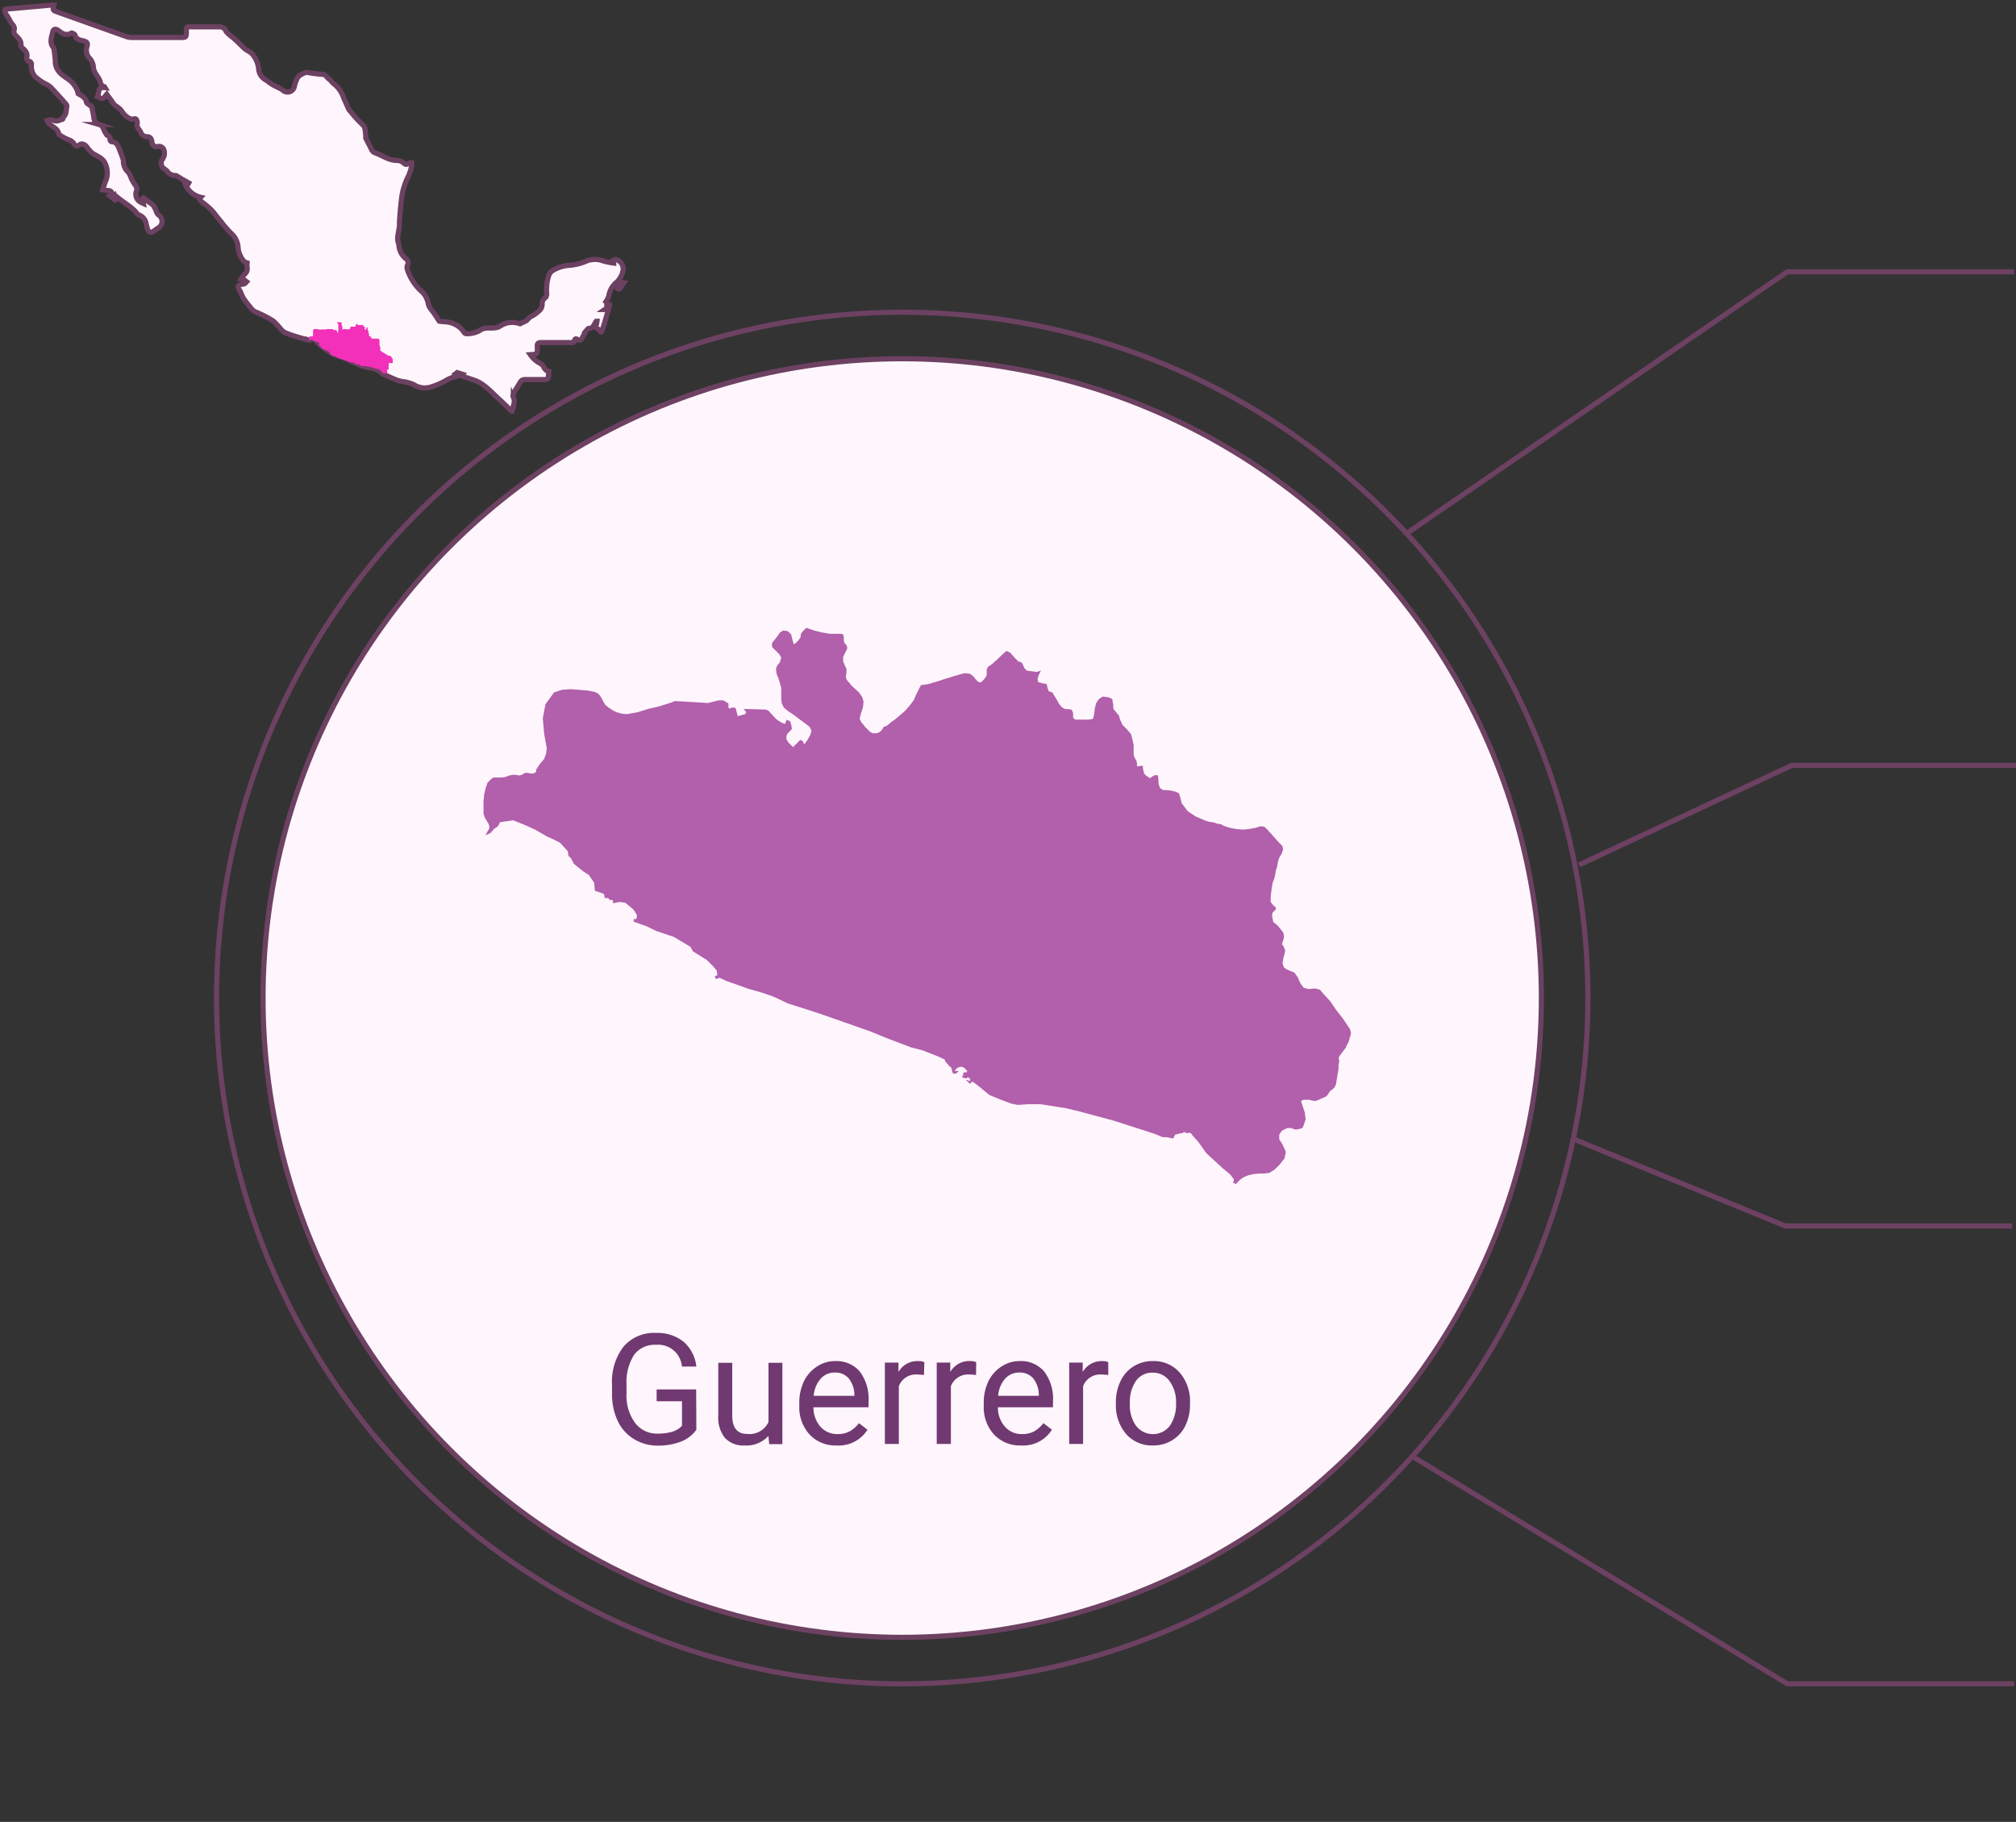 <svg xmlns="http://www.w3.org/2000/svg" viewBox="0 0 306.04 276.52"><rect x="0" y="0" width="306.04" height="276.52" fill="#333333" stroke="none"/><defs><style>.cls-1{fill:#fef6fc;}.cls-1,.cls-2,.cls-3{stroke:#6d4162;stroke-miterlimit:10;stroke-width:0.78px;}.cls-2,.cls-3{fill:none;}.cls-3{isolation:isolate;}.cls-4{fill:#713972;}.cls-5{fill:#b25fac;}.cls-6{fill:#f230b9;}</style></defs><g id="estados"><circle class="cls-1" cx="136.96" cy="151.48" r="97.03"/><circle class="cls-2" cx="136.96" cy="151.48" r="104.09"/><polyline class="cls-3" points="213.34 81.1 271.32 41.25 305.78 41.25"/><polyline class="cls-3" points="214.19 220.92 271.32 255.56 305.78 255.56"/><polyline class="cls-3" points="239.72 131.27 272.01 116.16 306.47 116.16"/><polyline class="cls-3" points="238.56 172.75 271 186.07 305.46 186.07"/><path class="cls-4" d="M105.71,217a5.09,5.09,0,0,1-2.36,1.81,9.51,9.51,0,0,1-3.52.6,6.78,6.78,0,0,1-3.6-1,6.31,6.31,0,0,1-2.44-2.71,9.34,9.34,0,0,1-.88-4.07V210.2a8.74,8.74,0,0,1,1.75-5.82,6.09,6.09,0,0,1,4.92-2.07,6.34,6.34,0,0,1,4.19,1.33,5.82,5.82,0,0,1,1.94,3.77h-2.19a3.62,3.62,0,0,0-3.93-3.3,3.88,3.88,0,0,0-3.34,1.54,7.66,7.66,0,0,0-1.14,4.49v1.36a7,7,0,0,0,1.28,4.44,4.13,4.13,0,0,0,3.45,1.65,7.72,7.72,0,0,0,2.16-.27,3.3,3.3,0,0,0,1.53-.92v-3.72H99.68v-1.8h6Z"/><path class="cls-4" d="M116.65,217.94a4.5,4.5,0,0,1-3.61,1.45,3.86,3.86,0,0,1-3-1.15,5,5,0,0,1-1-3.4v-8h2.12v8c0,1.87.76,2.8,2.28,2.8a3.17,3.17,0,0,0,3.22-1.8v-9h2.11v12.35h-2Z"/><path class="cls-4" d="M127,219.39a5.39,5.39,0,0,1-4.09-1.65,6.12,6.12,0,0,1-1.57-4.41v-.39a7.35,7.35,0,0,1,.7-3.28,5.48,5.48,0,0,1,2-2.26,4.88,4.88,0,0,1,2.73-.82,4.63,4.63,0,0,1,3.75,1.59,6.87,6.87,0,0,1,1.33,4.54v.88h-8.36a4.38,4.38,0,0,0,1.06,2.95,3.37,3.37,0,0,0,2.6,1.12,3.74,3.74,0,0,0,1.9-.45A4.84,4.84,0,0,0,130.4,216l1.29,1A5.17,5.17,0,0,1,127,219.39Zm-.27-11.07a2.81,2.81,0,0,0-2.14.93,4.46,4.46,0,0,0-1.07,2.6h6.18v-.16a4,4,0,0,0-.87-2.49A2.63,2.63,0,0,0,126.77,208.32Z"/><path class="cls-4" d="M140.26,208.7a6.66,6.66,0,0,0-1-.08,2.77,2.77,0,0,0-2.81,1.77v8.77h-2.12V206.81h2.06l0,1.43a3.3,3.3,0,0,1,3-1.66,2.22,2.22,0,0,1,.93.16Z"/><path class="cls-4" d="M148.17,208.7a6.66,6.66,0,0,0-1-.08,2.79,2.79,0,0,0-2.82,1.77v8.77H142.2V206.81h2.06l0,1.43a3.27,3.27,0,0,1,3-1.66,2.22,2.22,0,0,1,.93.16Z"/><path class="cls-4" d="M155,219.39a5.39,5.39,0,0,1-4.09-1.65,6.12,6.12,0,0,1-1.57-4.41v-.39a7.35,7.35,0,0,1,.7-3.28,5.48,5.48,0,0,1,2-2.26,4.89,4.89,0,0,1,2.74-.82,4.62,4.62,0,0,1,3.74,1.59,6.87,6.87,0,0,1,1.33,4.54v.88h-8.36a4.34,4.34,0,0,0,1.07,2.95,3.33,3.33,0,0,0,2.59,1.12,3.74,3.74,0,0,0,1.9-.45,4.84,4.84,0,0,0,1.35-1.21l1.29,1A5.17,5.17,0,0,1,155,219.39Zm-.26-11.07a2.82,2.82,0,0,0-2.15.93,4.46,4.46,0,0,0-1.07,2.6h6.18v-.16a4.05,4.05,0,0,0-.86-2.49A2.65,2.65,0,0,0,154.76,208.32Z"/><path class="cls-4" d="M168.24,208.7a6.63,6.63,0,0,0-1-.08,2.78,2.78,0,0,0-2.82,1.77v8.77h-2.11V206.81h2.05l0,1.43a3.3,3.3,0,0,1,2.95-1.66,2.22,2.22,0,0,1,.93.16Z"/><path class="cls-4" d="M169.4,212.87a7.2,7.2,0,0,1,.71-3.26,5.24,5.24,0,0,1,2-2.24,5.32,5.32,0,0,1,2.9-.79,5.2,5.2,0,0,1,4.08,1.75,6.7,6.7,0,0,1,1.56,4.64v.15a7.4,7.4,0,0,1-.69,3.24,5.3,5.3,0,0,1-2,2.23,5.48,5.48,0,0,1-2.95.8,5.22,5.22,0,0,1-4.07-1.75A6.7,6.7,0,0,1,169.4,213Zm2.12.25a5.32,5.32,0,0,0,.95,3.3,3.24,3.24,0,0,0,5.11,0,5.79,5.79,0,0,0,.95-3.53,5.29,5.29,0,0,0-1-3.29,3.07,3.07,0,0,0-2.56-1.26,3,3,0,0,0-2.52,1.24A5.74,5.74,0,0,0,171.52,213.12Z"/><path id="GRO" class="cls-5" d="M158,101.82l-.3.6-.2.6.1.5.7.2.6.1.1.5.2.6.6.2.2.4.5.8.2.4.3.4.3.3.4.2h.4l.6.1.2.5v.7l.3.3h2l.7-.1.1-.3.1-.4.1-.9.2-.8.4-.6.6-.4.8.1.3.1.2.1.2.2v.3l.1.4v.5l.1.3.3.3.2.3.2.2.1.2.1.4.4.9.7.7.6.7.3,1.2.1.5v1.5l.2.5.2.3.1.4v.5l.9-.1v.4l.1.4.09.4.3.3.6.4.4-.3.41-.2.4.1.1,1.3.2.6.5.3h.5l.8.1.7.2.4.2.4,1.5.9,1.2,1.2.8,1.4.6.6.2.7.1.6.2.6.1.3.2.3.1.3.1.3.1,1,.2,1.09.1,1-.1,1-.2.6-.2h.3l.4.1.41.4,1.7,1.9.59.6.1.5-.2.6-.4.7-.2.6-.1.7-.2.6-.1.6-.1.5-.3.8-.2,1.3-.09.8v.8l.5.6.2.1.09.2v.2l-.2.2-.3.3-.09.4.09.5.1.5.7.6.41.5.4.5.1.4v.5l-.3.9.2.2.3.7-.1.6-.2.7-.1.7.2.6.4.3,1.2.5.5.7.4.9.5.7.8.2.9-.1.4.1.4.1.4.5,1.1,1.2.9,1.3,1,1.3.9,1.3.2.3.1.3.1.4-.1.4-.1.3-.1.4-.1.3-.2.3-.2.5-.3.4-.3.4-.3.4-.2.4.1.3v.3l-.1.4v.6l-.2,1.2-.1.6-.1.6-.2.4-.3.3-.4.3-.2.3-.1.2-.3.3-.2.1-.2.1-.5.2-.4.2-.4.1-.5-.1-.4-.1h-.8l-.4.2.3.9.3.9.1,1-.3.9-.2.4-.7.2h-.5l-.5-.2h-.6l-.8.4-.4.6v.7l.5.8.5,1.1-.2,1-.7.9-.8.8-.8.5-.8.1h-.8l-.9.1-.8.2-.7.3-.5.4-.5.5-.1.1-.4-.2v-.1l.1-.1V179l-.5-.7-1.2-1-2.5-2.3-1.2-1.7-.9-1-.1-.2-.3-.2-.4.1-.5-.2-.2.2h-.3l-.3.1-.5.1-.1.2-.2.4-1-.2h-.6l-1.2-.5-6.2-2-5.2-1.4-2.1-.5-3.8-.6h-2l-1.5.1-1-.2-.8-.3-.8-.3-1.7-.7-1.7-1.4-.8-.6h-.2l-.2.3-.3-.2-.1-.2-.3-.1.2-.1.4.2.1-.3-.2-.2-.2-.1-.2.2-.3-.1h-.2l-.2-.2.2-.1V163l.2-.3.2.1.2-.1v-.2l-.3-.3-.2-.2-.5-.1-.5.2-.3.3v.2l.3-.1.2.1-.3.3-.4.1-.2-.2-.2-.8-.2-.1-.7-.8-.1-.3-1.1-.5-2.3-.9-1.6-.4-1.6-.6-2.1-.8-2.7-1.1-7.7-2.7-2.8-.9-1.9-.6-2.1-1-1.7-.6-2.1-.6-1.7-.6-1.7-.6-1.1-.5-.5.2-.2-.4.4-.2-.1-.7-.5-.6-1-1-2.1-1.3-.4-.7-2.5-1.5-2.7-.9-1.4-.7-2-.7v-.4h.4l.1-.6-.3-.5-.3-.4-1.2-1-.9-.1-.9.2-.1-.5h-.4l-.3-.3h-.5l-.1-.6-.5-.2-.9-.3-.1-1.2-.8-1.2-.8-.5-1.5-1.2-.4-.8-.4-.4-.1-.7-1.2-1.3-1.4-.7-.5-.2-1.9-1.1-1.8-.8-1.5-.6-2,.3-.3.6-.6.4-.5.6-.6.3-.2.1.3-.6.2-.3.1-.3-.1-.5-.6-1-.2-.6v-1.9l.1-1,.2-.9.2-.6.1-.3.3-.3.3-.3.3-.2h1.4l.5-.1.5-.2.5-.1h.5l.5.1.4-.1.5-.3H80l.6.1h.3l.3-.1.2-.2v-.3l.2-.3.4-.6.6-.7.3-.8.1-.8-.4-2.3-.2-2.3.4-2.1,1.3-1.8,1.2-.4,1.3-.1,2.6.2.5.1.5.1.5.2.4.4.3.5.2.4.3.5.5.4.6.4.6.3.7.2.8.1,1.7-.3,1.6-.5,1.7-.4,1.59-.5.8-.3,5,.3,1.6-.4h.7l.7.4.1.1v.6l.2.2v-.1l.3-.1h.4l.2.1.1.4.2.8,1.1-.3.2-.3-.4-.5,3.4.1.4.2,1.1,1.2.4.3.5.3.5.2v-.1l.21-.5v-.1l.09.1.3.1h.1l.1.2.1.3.1.5v.3l-.3.3-.3.3-.2.4v.5l.3.5.7.7,1-1,.1-.1.4.2.2.5.5-.7.4-.7.2-.7-.3-.6-.8-.6-.8-.6-.8-.6-.9-.6-.6-.5-.3-.6-.09-.7v-1.7l-.2-.7-.21-.7-.29-.7-.1-.8.2-.5.4-.5.2-.7-.3-.5-.6-.6-.5-.5v-.6l.4-.5.4-.5.4-.6.5-.3.7.1.5.5.2.8.2.7.3-.2.4-.4.3-.4.1-.6.2-.3.6-.6,1.2.4,1.2.3,1.2.2h1.7l.3.1.1.4v.5l.1.4.2.2.2.3v.4l-.3.6-.3.6v.7l.3.7.2.4v.8l-.1.4.1.4.2.3.3.3.2.3,1.2,1.1.5.7.2.7-.1.9-.3.9-.2.8.3.6.3.3.2.3.5.5.3.3.4.2h.5l.4-.1.4-.3.2-.3.2-.3.4-.1.7-.6.7-.5.7-.6.7-.6.7-.8.6-.8.4-.9.6-1.2.1-.2.7-.1.6-.1.6-.2.7-.2.6-.2.6-.2.7-.2.6-.2.4-.1.3-.1.7-.2h.5l.5.1.5.4.4.5.3.3.4.1.5-.5.3-.4.1-.3v-.8l.2-.4.3-.2.3-.2.9-.8.5-.5.8-.7.6.3.6.7.6.6.4.1.2.2.3.7.4.4.8.1.7.1.6-.2Z"/><path class="cls-1" d="M94.07,42.29a3.19,3.19,0,0,0,.53-1.36A1.53,1.53,0,0,0,94,39.62c-.42-.31-.74-.36-1.12.11l.29.08,0,.12a11.22,11.22,0,0,1-1.65-.34,3.48,3.48,0,0,0-2.58.07,8,8,0,0,1-2.47.61,5.56,5.56,0,0,0-2.64.84,1.41,1.41,0,0,0-.5.63A7.05,7.05,0,0,0,83,44.59a.88.88,0,0,1-.2.58,1.09,1.09,0,0,0-.5,1c0,.7-.43,1-.89,1.37s-.69.41-1,.64a4.27,4.27,0,0,0-.47.48h0l-1,.48h0a3.35,3.35,0,0,0-3,.34,1.34,1.34,0,0,1-.5.22c-.88.24-1.85-.18-2.71.52a3.91,3.91,0,0,1-1.73.43.65.65,0,0,1-.53-.16,3.25,3.25,0,0,0-1.32-1.22,3.61,3.61,0,0,0-1.47-.42,9,9,0,0,1-1-.11c-.28-.42-.51-.79-.76-1.15-.34-.51-.85-.94-.93-1.61A3.42,3.42,0,0,0,63.75,44a7.79,7.79,0,0,1-1.91-3.09,1,1,0,0,1,0-.63.74.74,0,0,0-.2-1,2.81,2.81,0,0,1-1.07-1.9c0-.32-.17-.63-.2-1a2.39,2.39,0,0,1,.05-.7c.06-.45.16-.9.22-1.35,0-.23,0-.47,0-.7.08-1.05.14-2.11.28-3.16A10.11,10.11,0,0,1,62,26.73a7.55,7.55,0,0,0,.5-1.59,1.27,1.27,0,0,0,0-.43,1.36,1.36,0,0,0-.51.11.46.46,0,0,1-.67-.05,1.67,1.67,0,0,0-1.24-.42,4.23,4.23,0,0,1-1.12-.25c-.64-.26-1.25-.61-1.9-.86a1,1,0,0,1-.65-.52c-.27-.58-.59-1.15-.88-1.73a1.36,1.36,0,0,1,0-.36c-.05-.42-.08-.85-.17-1.26A1.18,1.18,0,0,0,55,18.9c-.3-.32-.62-.62-.91-.94s-.6-.7-.89-1.06a1.4,1.4,0,0,1-.28-.36c-.25-.53-.46-1.09-.73-1.61a4.42,4.42,0,0,0-1.45-2.16c-.31-.2-.5-.6-.81-.79s-.45-.69-1-.7A20.29,20.29,0,0,1,46.7,11a.67.67,0,0,0-.31,0,4.68,4.68,0,0,0-.64.3,1.59,1.59,0,0,0-.57.48,6,6,0,0,0-.47,1.21,1.06,1.06,0,0,1-1.82.66c-.4-.28-.88-.45-1.31-.69a7.71,7.71,0,0,1-.77-.49,4.71,4.71,0,0,0-.45-.33,2.06,2.06,0,0,1-1.1-1.78,4.26,4.26,0,0,0-.93-2.12c-.28-.37-.82-.54-1.19-.86s-.93-.91-1.41-1.35c-.25-.23-.53-.43-.78-.65a2.62,2.62,0,0,1-.66-.67,1,1,0,0,0-1-.64c-1.34,0-2.68,0-4,0-1.15,0-1-.1-1,1,0,.47-.13.63-.61.62-2.54,0-5.08,0-7.62,0a2.57,2.57,0,0,1-.83-.12L8.77,1.84C8,1.57,8,1.56,8.18.78a4.09,4.09,0,0,0-.5,0l-6.47.58c-.52,0-.59.19-.36.67a2.8,2.8,0,0,0,.3.46L1.44,3a3,3,0,0,0,.34.57c.28.31.51.6.35,1.06-.1.31.06.54.29.78.4.41.87.82.75,1.52,0,.09.1.24.19.32.46.4.89.78.69,1.5,0,.15.13.52.22.53.46,0,.51.33.49.65a2.44,2.44,0,0,0,.52,1.65,7.29,7.29,0,0,0,1.65,1.16,4.11,4.11,0,0,1,.73.46c.82.86,1.61,1.74,2.39,2.63a.49.49,0,0,1,.09.39c-.14.53,0,1.14-.54,1.55-.06.06,0,.2-.08.31s-.22,0-.29.07a1.18,1.18,0,0,1-1.12.12,1.71,1.71,0,0,0-.5-.1,2.64,2.64,0,0,0-.46.13,2.59,2.59,0,0,0,.3.48c.51.5,1.33.7,1.47,1.56a.28.28,0,0,0,.16.16,7.17,7.17,0,0,0,1.36.73,1.36,1.36,0,0,1,.78.58c.19.27.4.56.82.19s1,.05,1.2.38a3,3,0,0,0,.43.52c.59.71,1.61.82,2.15,1.64a3.36,3.36,0,0,1,.33,2.66c-.22.49-.36,1-.56,1.61a5.24,5.24,0,0,0,.71.1c.39,0,.69.12.74.58l-.39.23.81.64.12-.1-.18-.57a.85.85,0,0,1,.27.13c1,.9,2.33,1.51,3.18,2.64a.89.89,0,0,0,.35.21,1.75,1.75,0,0,1,1,1.35,5.7,5.7,0,0,0,.22.81c.21.49.53.55.95.23.24-.19.5-.36.76-.53a1.15,1.15,0,0,0,0-1.86,1.14,1.14,0,0,1-.37-.49,6.73,6.73,0,0,0-.43-.94,3.48,3.48,0,0,0-.73-.57l-.8-.64-.12.07.1.79h0l-.45-.21a1.37,1.37,0,0,1-.66-1.56A1,1,0,0,0,20.46,28,5.64,5.64,0,0,1,19.9,27a3.45,3.45,0,0,0-.39-.82,2.24,2.24,0,0,1-.78-1.7.92.92,0,0,0-.07-.4c-.19-.53-.39-1.05-.59-1.57s-.47-1-1.14-1c-.09,0-.26-.25-.24-.35.06-.34-.09-.48-.37-.6-.12,0-.17-.23-.27-.35-.34-.41-.31-1.11-1-1.31a1.17,1.17,0,0,1-.81-1.09c-.08-.52-.18-1-.31-1.55,0-.13-.25-.22-.37-.33s-.4-.24-.43-.39c-.12-.75-.73-1-1.25-1.32a3.79,3.79,0,0,0-1-1.77c-.62-.6-1.46-.93-2-1.67a2.3,2.3,0,0,1-.48-1.27c0-.69-.13-1.38-.2-2.07a.45.45,0,0,0-.12-.25C7.5,6.48,7.81,5.65,8,4.87c.1-.49.46-.54.87-.24a3.27,3.27,0,0,0,.78.51,1.92,1.92,0,0,0,.83.06c.14,0,.3-.22.42-.19s.45.17.49.32c.18.68.72.73,1.28.88s.71.33.52.89a1.8,1.8,0,0,0,.43,1.77,2.27,2.27,0,0,1,.55,1.19c0,.85.58,1.37.91,2,.1.2.12.43.21.63a1,1,0,0,0,.27.35.91.91,0,0,0,.3.13l.08.13c-1.19-.14-.84.79-1.14,1.37.29.12.58.34.79.28s.37-.38.61-.65c.18.24.36.5.55.74s.53.88.91,1.09a2.87,2.87,0,0,1,1,1,3.31,3.31,0,0,0,.77.72,2.35,2.35,0,0,0,.65.27c.18-.07.42-.14.55-.05a.82.82,0,0,1,.21.51c0,.21-.06.46,0,.64s.39.58.54.89a.94.94,0,0,0,.86.63c.63,0,.75.35.84.85a.7.7,0,0,0,.91.64.78.78,0,0,1,.9.55,1.63,1.63,0,0,1,0,.95,2.17,2.17,0,0,1-.32.57,1.08,1.08,0,0,0,.21,1.21,4.61,4.61,0,0,1,.6.47,1.44,1.44,0,0,0,1.31.66.57.57,0,0,1,.21.1l.75.46,1,.56-.07.12L28,27.64a3.36,3.36,0,0,0,2.46,2.3c-.37.38,0,.52.2.71s.42.31.62.49a10.65,10.65,0,0,1,1,.93c.34.39.64.83,1,1.25.09.12.19.23.29.35a17,17,0,0,0,1.52,1.75,3.09,3.09,0,0,1,1.06,2.2,3,3,0,0,0,.25,1c.25.54.49,1.12,1.11,1.28a4.52,4.52,0,0,0,0,.68,1,1,0,0,1-.34,1,5.46,5.46,0,0,0-.57.78,3,3,0,0,1,.47.12c.13.08.24.19.36.28-.1.1-.18.24-.3.3a4.71,4.71,0,0,1-.54.12c-.48.12-.57.37-.28.77a2.67,2.67,0,0,1,.22.41,6.86,6.86,0,0,0,.45.95,14.44,14.44,0,0,0,1,1.3,2.51,2.51,0,0,0,.67.67,17.49,17.49,0,0,1,2.86,1.46A12.72,12.72,0,0,1,42.68,50a2,2,0,0,0,.62.5,17.32,17.32,0,0,0,1.71.6c.58.18,1.17.34,1.75.5a.36.36,0,0,0,.27,0c.49-.29.79,0,1.1.31a10.27,10.27,0,0,0,.77.71c.48.37,1,.71,1.47,1a2.14,2.14,0,0,0,.45.24c.57.21,1.15.38,1.71.61s1.09.52,1.65.76a7.35,7.35,0,0,0,1,.38c1,.29,2.08.22,2.84,1.09a1.45,1.45,0,0,0,.45.22c.57.25,1.13.51,1.7.74a5.36,5.36,0,0,0,.78.23,6,6,0,0,1,1.83.47,3.12,3.12,0,0,0,2.54.41,13.5,13.5,0,0,0,1.82-.72c.37-.17.71-.4,1.08-.58a6.49,6.49,0,0,1,.74-.26l.58-.18-.4-.28.26-.2.79.25-.22.23,1.9.63c1.64.53,2.69,1.85,3.91,2.94.65.57,1.24,1.19,1.86,1.79l.09,0c.08-.69.57-1.33.2-2.07a.74.74,0,0,1,0-.56c.3-.57.66-1.1,1-1.67a.78.78,0,0,1,.81-.48c1,0,2,0,3,0,.16,0,.41-.11.45-.23a5.15,5.15,0,0,0,.12-1s0,0-.07,0c-.42-.13-.6-.48-.8-.84a.82.82,0,0,0-.4-.36,4.22,4.22,0,0,1-1.53-1.35c1.06-.07,1.06-.07,1.06-1.13a.33.33,0,0,0,0-.1c-.07-.48.15-.61.62-.61,1.49,0,3,0,4.49,0,.22,0,.47.06.53-.29s.29-.3.5-.15.43.12.57-.11c.24-.39.45-.8.67-1.19-.11.14-.25.28-.35.43.1-.15.24-.29.35-.43h0l0,0h0c.14-.14.29-.41.43-.4.47,0,.66-.25.83-.6a4.94,4.94,0,0,1,.3-.49l.12,0a2.88,2.88,0,0,1-.1.51c-.12.27-.1.47.18.62a2.69,2.69,0,0,1,.33.26l.06.06h0c.13.4.24.1.28,0,.16-.43.29-.88.43-1.32.18-.62.36-1.24.55-1.91H91.8c.35-.24.82-.23.74-.74l-.78-.14a3.78,3.78,0,0,0,.66-1.17,3.3,3.3,0,0,1,1.08-2A2.72,2.72,0,0,0,94.07,42.29Z"/><path class="cls-1" d="M93.71,43.65a.29.29,0,0,0,.12.23.25.25,0,0,0,.24-.06c.21-.27.4-.56.64-.9C94,42.82,93.65,43.12,93.71,43.65Z"/><path id="MEX2729" class="cls-6" d="M55.13,49.32l0,.06,0,.06v.05l.07,0h.06v0l0,0,0,0,0,0,0,.08,0,0,0,0,0,0,0,0h.1l0,.05V50l0,0h.26v-.16l0-.08,0-.06.06,0h.13l0,0v.15l0,0,0,0,0,0V50l0,.08.07.07.06.07,0,.12v.19l0,0,0,0v.09h.09v.12l0,0,0,0,0,0,0,0h0V51l0,.05.05,0h.13l.07,0,0,0,0,.15.09.12.12.08.14,0,.06,0h.07l0,0h.06l0,0h.09l.1,0h.2l.1,0,.06,0h.07l0,0,.17.19,0,.06v0l0,.05,0,.07,0,.06v.07l0,.06v.11l0,.08,0,.12v.16l.05.06h0v0l0,0,0,0v.13l.07.06,0,0,0,.05v.09l0,.09,0,0,0,.06v.06l0,.07v.07l0,.06,0,0,.12.05.05.07L59,54,59,54l.08,0h.16l0,0,.11.12.09.13.1.12.08.13,0,0v.21l0,0,0,0,0,0,0,0,0,0,0,0v.16l0,.12v.11l0,0,0,0,0,0,0,0v0l0,0h0l0,0,0,0H59l0,0,0,.09,0,.09V56l0,.09,0,0-.07,0H58.9l0,0h-.06l-.08,0,0,.06v.07l0,.08.05.1,0,.1-.07.09-.07.08-.08,0h-.25l-.08,0-.06,0,0,0-.05,0h0l0,0h0v0l0-.07-.12-.1-.24-.23-.12-.16-.09-.1v0l0,0h0l0,0,0,0h-.1v0l0,0-.1,0h-.06l-.12,0-.6-.2-.51-.13-.21-.05-.37-.06h-.35l-.09,0-.08,0-.08,0-.17-.07-.16-.14-.08-.06h0l0,0,0,0h0l0,0v0l0,0h0l0,0H54l0,0h0v0l0,0h0v0l0,0,0,0h0l0,0,0,0v0h0l0,0h0l0,0v-.08h0l-.07-.08v0l-.11-.05L53.36,55l-.15,0-.16-.06-.21-.08-.26-.11-.75-.26-.28-.09-.19-.06-.2-.1L51,54.11l-.2-.06L50.62,54l-.17-.05-.1,0-.05,0,0,0,0,0v-.07l-.05-.06-.1-.1L50,53.49l0-.06-.24-.15-.27-.09-.13-.07-.2-.07v0h0v0l0-.05,0,0-.12-.1h-.08l-.09,0v-.05h0l0,0h0v-.06l-.05,0-.09,0v-.11l-.07-.12-.08,0-.15-.12,0-.08,0,0V52L48,51.88l-.13-.07-.05,0-.19-.11-.17-.08-.15-.06-.2,0,0,.06-.06,0,0,.06-.06,0h0l0-.06,0,0V51.6l-.06-.09,0-.06v-.29l0-.09,0,0v0l0,0,0,0,0,0h.19l0,0h.19l0,0h.15l0,0v0l0,0,0-.06.06-.07,0-.08v-.07l0-.23,0-.22,0-.21.13-.18.11,0h.13l.26,0h.09l.05,0,0,0,0,.05,0,0,0,0,.05,0,.06,0,.06,0,.07,0H49l.17,0,.16,0,.16,0,.16-.05.08,0,.49,0,.16,0h.06l.07,0h0v.06l0,0h.09v0l0,.08.11,0,0,0,0,0H51l0,0,.11.12,0,0,.05,0,0,0h0l0,0h0v.13l0,0,0,0v.09l0,0,.07.07.1-.1h0l0,0,0,.05,0-.07,0-.07,0-.07,0-.06-.08-.06L51.53,50,51.45,50l-.09-.06,0-.05,0-.06v-.24l0-.06,0-.07,0-.07v-.08l0,0,0-.05,0-.07,0,0L51.18,49l0-.05v-.06l0,0,0,0,0-.06,0,0h.06l0,.05,0,.08,0,.07,0,0,0,0,0,0v-.06l0,0,.06-.06.12,0,.11,0,.12,0h.2v.13l0,0,0,0v0l0,.06,0,0v.07l0,.07,0,0v.16l0,0,0,0,0,0,.11.1,0,.07,0,.07v.09l0,.09,0,.08,0,.05,0,0,0,0,.05.05,0,0,0,0h.09l0,0,0,0,0,0h0l.07-.06L53,50,53,50l.07-.06.07-.08.06-.08,0-.09,0-.11v0h.13l.06,0,.07,0,.06,0,.06,0,.07,0,.05,0h.07l.07,0h.1l.05,0,0,.05,0,0h0l0,0,0,0V49.3l0,0,0,0,0,0,.09-.08,0,0,.08-.06.06,0,.06.06,0,.06h0l0,0,0,.07,0,0h.15l.06,0Z"/></g></svg>